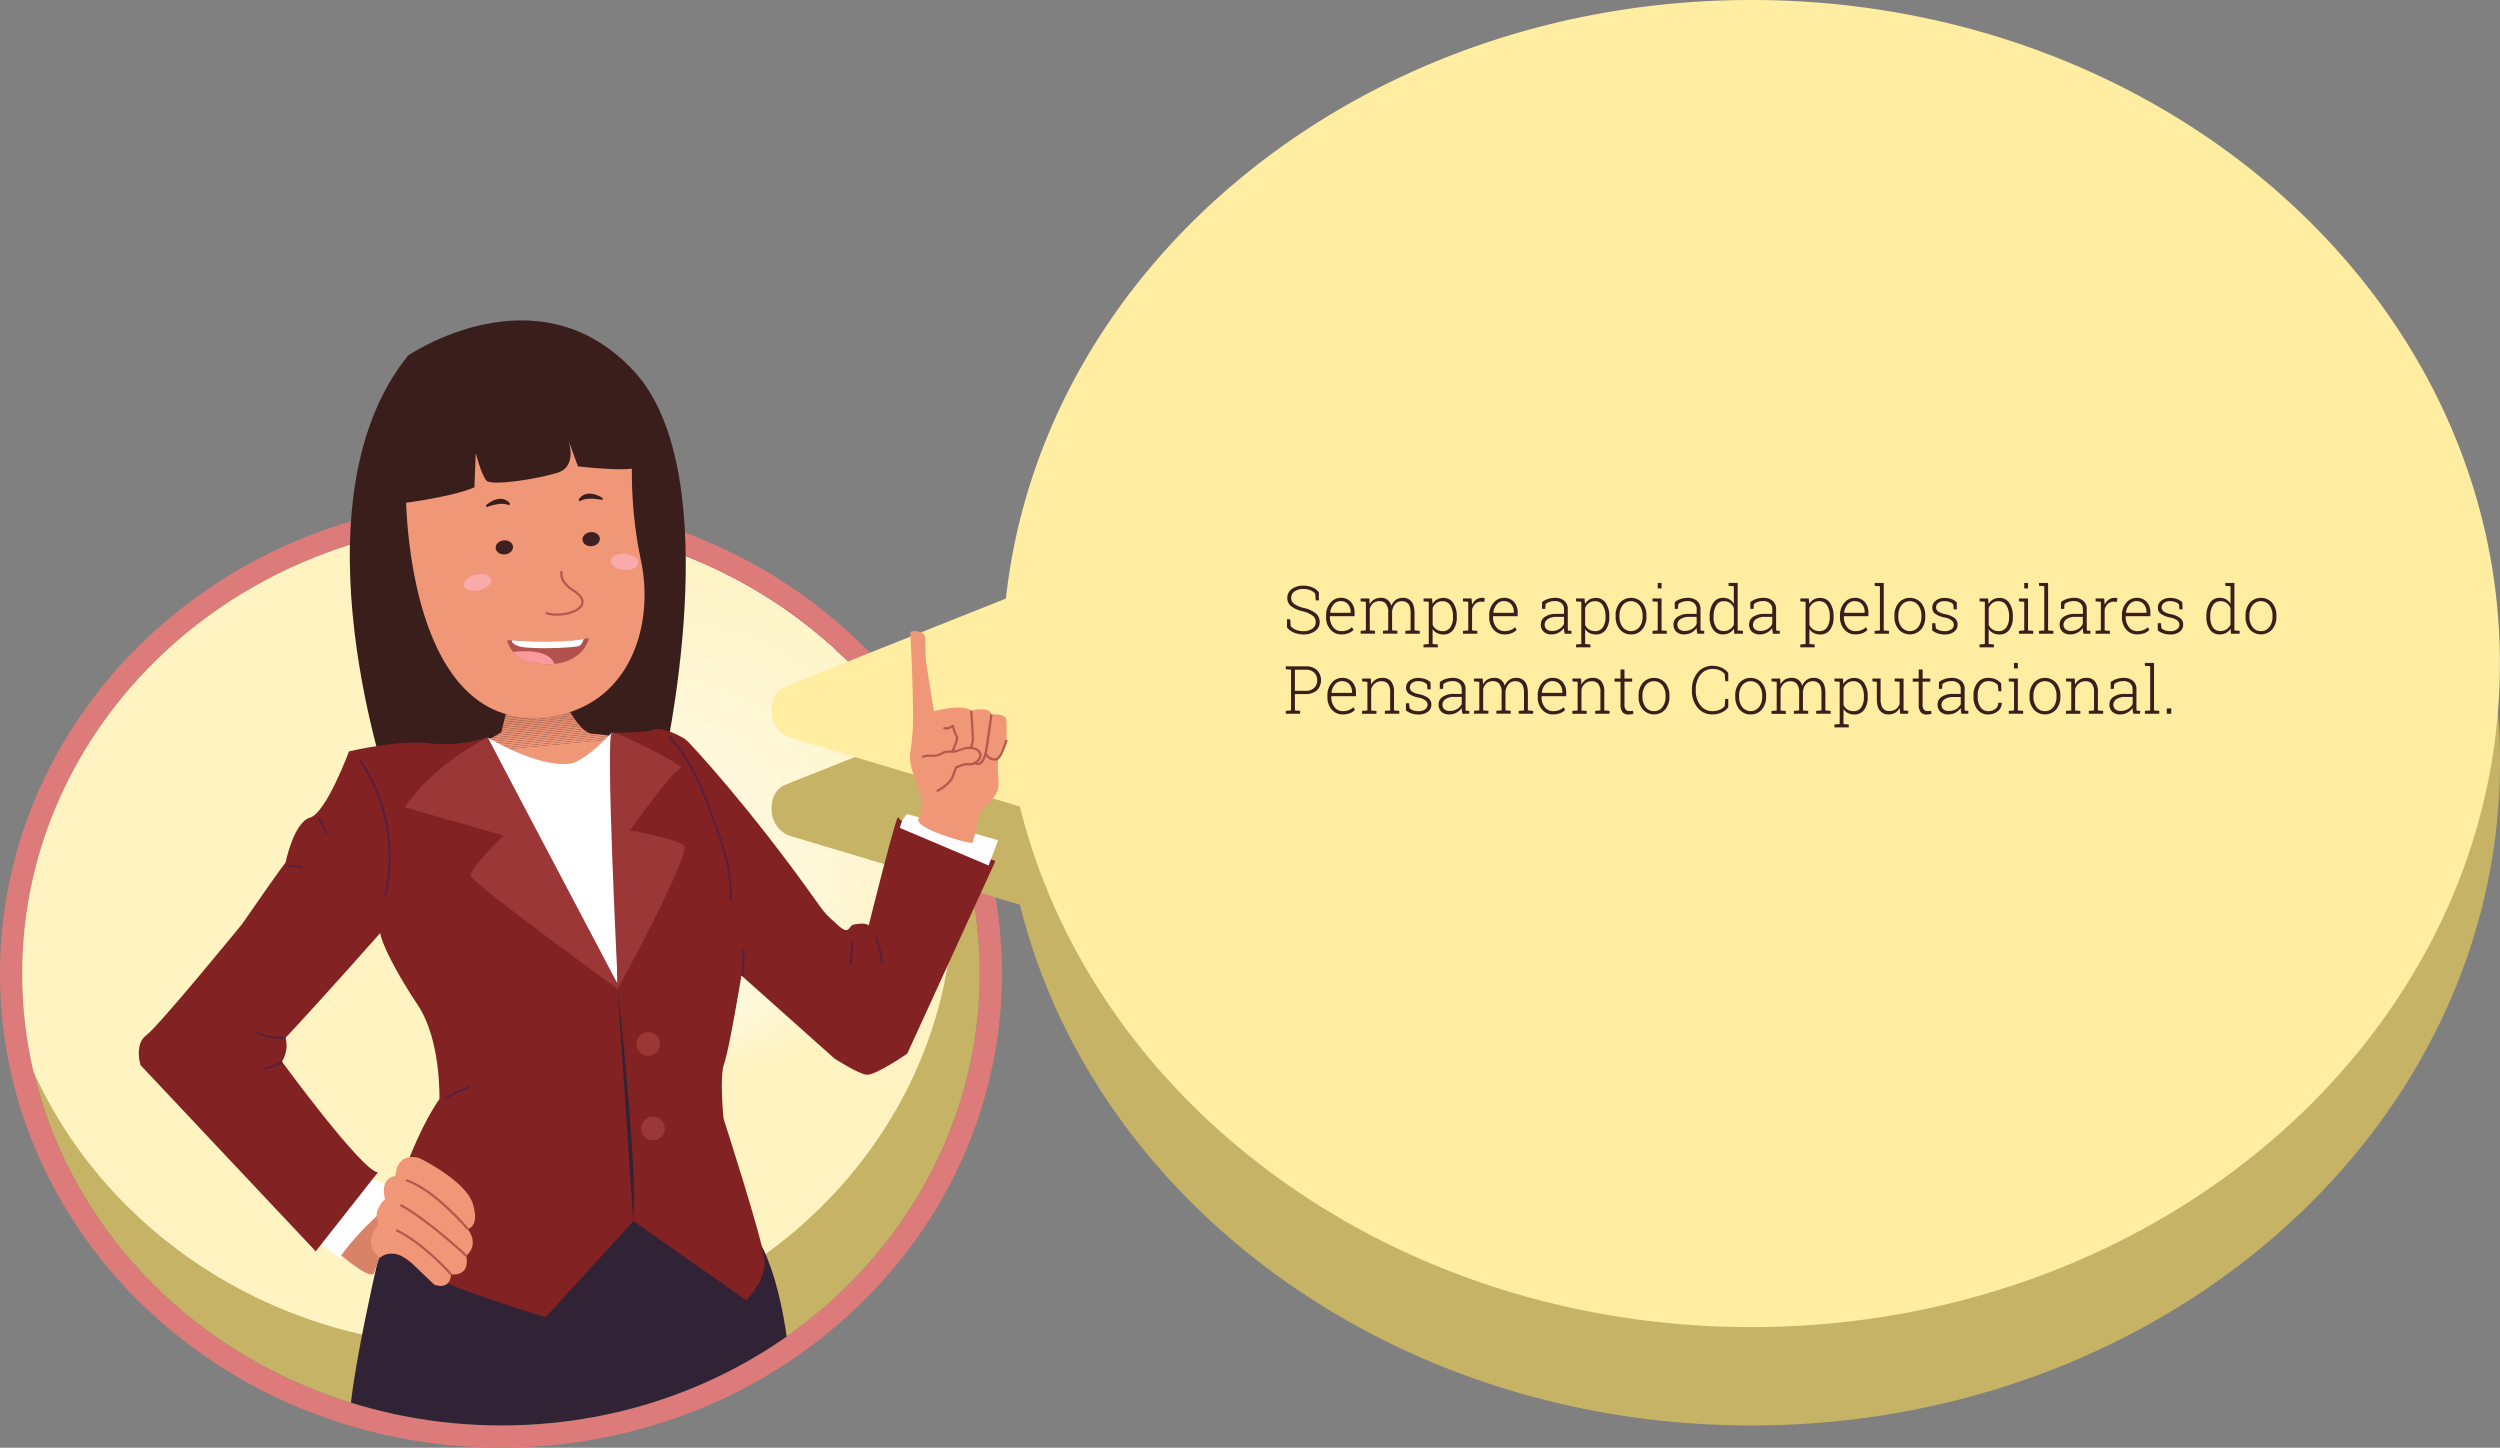 <svg xmlns="http://www.w3.org/2000/svg" xmlns:xlink="http://www.w3.org/1999/xlink" viewBox="0 0 1124.64 651.26"><rect x="0" y="0" width="1124.64" height="651.26" fill="#808080" stroke="none"/><defs><style>.cls-1{fill:none;}.cls-2{clip-path:url(#clip-path);}.cls-3{fill:#312235;}.cls-4{fill:#ce7061;}.cls-5{fill:#dd7a7a;}.cls-6{fill:#c6b366;}.cls-7{clip-path:url(#clip-path-2);}.cls-8{fill:#fff3c2;}.cls-9{fill:#fff3c3;}.cls-10{fill:#fff3c4;}.cls-11{fill:#fff4c5;}.cls-12{fill:#fff4c6;}.cls-13{fill:#fff4c7;}.cls-14{fill:#fff4c8;}.cls-15{fill:#fff4c9;}.cls-16{fill:#fff5ca;}.cls-17{fill:#fff5cb;}.cls-18{fill:#fff5cc;}.cls-19{fill:#fff5cd;}.cls-20{fill:#fff5ce;}.cls-21{fill:#fff6cf;}.cls-22{fill:#fff6d0;}.cls-23{fill:#fff6d1;}.cls-24{fill:#fff6d2;}.cls-25{fill:#fff6d3;}.cls-26{fill:#fff7d4;}.cls-27{fill:#fff7d5;}.cls-28{fill:#fff7d6;}.cls-29{fill:#fff7d7;}.cls-30{fill:#fff7d8;}.cls-31{fill:#fff8d9;}.cls-32{fill:#fff8da;}.cls-33{fill:#fff8db;}.cls-34{fill:#fff8dc;}.cls-35{fill:#fff8dd;}.cls-36{fill:#fff9de;}.cls-37{fill:#fff9df;}.cls-38{fill:#fff9e0;}.cls-39{fill:#fff9e2;}.cls-40{fill:#fff9e3;}.cls-41{fill:#fffae4;}.cls-42{fill:#fffae5;}.cls-43{fill:#fffae6;}.cls-44{fill:#fffae7;}.cls-45{fill:#fffae8;}.cls-46{fill:#fffbe9;}.cls-47{fill:#fffbea;}.cls-48{fill:#fffbeb;}.cls-49{fill:#fffbec;}.cls-50{fill:#fffbed;}.cls-51{fill:#fffcee;}.cls-52{fill:#fffcef;}.cls-53{fill:#fffcf0;}.cls-54{fill:#fffcf1;}.cls-55{fill:#fffcf2;}.cls-56{fill:#fffdf3;}.cls-57{fill:#fffdf4;}.cls-58{fill:#fffdf5;}.cls-59{fill:#fffdf6;}.cls-60{fill:#fffdf7;}.cls-61{fill:#fffef8;}.cls-62{fill:#fffef9;}.cls-63{fill:#fffefa;}.cls-64{fill:#fffefb;}.cls-65{fill:#fffefc;}.cls-66{fill:#fffffd;}.cls-67{fill:#fffffe;}.cls-68{fill:#fff;}.cls-69{fill:#ffeda1;}.cls-70{fill:#3a1e1c;}.cls-71{clip-path:url(#clip-path-3);}.cls-72{clip-path:url(#clip-path-4);}.cls-73{fill:#d88268;}.cls-74{fill:#d98369;}.cls-75{fill:#da8469;}.cls-76{fill:#db856a;}.cls-77{fill:#dc866b;}.cls-78{fill:#dd876b;}.cls-79{fill:#de886c;}.cls-80{fill:#df896d;}.cls-81{fill:#e08a6d;}.cls-82{fill:#e18b6e;}.cls-83{fill:#e28c6f;}.cls-84{fill:#e48d70;}.cls-85{fill:#e58d70;}.cls-86{fill:#e68e71;}.cls-87{fill:#e78f72;}.cls-88{fill:#e89072;}.cls-89{fill:#e99173;}.cls-90{fill:#ea9274;}.cls-91{fill:#eb9374;}.cls-92{fill:#ec9475;}.cls-93{fill:#ed9576;}.cls-94{fill:#ee9676;}.cls-95{fill:#ef9777;}.cls-96{fill:#3d201f;}.cls-97{fill:#b5574d;}.cls-98{fill:#b3514e;}.cls-99{fill:#fc999c;}.cls-100{fill:#f9aaaa;}.cls-101{fill:#822222;}.cls-102{fill:#9b3737;}.cls-103{fill:#5b1f3c;}.cls-104{fill:#fffdfd;}</style><clipPath id="clip-path"><path class="cls-1" d="M540.86-384.19c-10.3-18-97.34-31.5-97.34-31.5S301.2-604.45,232.19-598s-80.25,56.59-80.25,56.59l-32.63,66.55C54-440,10-373.83,10-298,10-185.73,106.43-94.74,225.37-94.74c117.57,0,213.12-88.9,215.32-199.34C473-316.39,548.81-370.32,540.86-384.19Z"/></clipPath><clipPath id="clip-path-2"><path class="cls-1" d="M428.87,402.79a192.51,192.51,0,0,0-5.05-43.86c-32.69-73-109.23-124.15-198.45-124.15C106.43,234.78,10,325.78,10,438a193.16,193.16,0,0,0,5,43.87C47.74,554.84,124.28,606,213.5,606,332.44,606,428.87,515,428.87,402.79Z"/></clipPath><clipPath id="clip-path-3"><path class="cls-1" d="M541.08,351.81c-8.62-15-92-32.76-90.33-32.5,3.75,5-153.08-187.41-218.34-181.34-69,6.43-80.25,56.59-80.25,56.59l-32.63,66.55C54.27,296,10.22,362.17,10.22,438c0,112.25,96.43,203.24,215.37,203.24,117.57,0,213.12-88.9,215.32-199.34C473.26,419.61,549,365.68,541.08,351.81Z"/></clipPath><clipPath id="clip-path-4"><path class="cls-1" d="M227.9,319.63l-2.36,9.78s-19.92,12.9-37.91,11.87c-5.34-.3,67.76,42.8,71.74,43s34.38-50.16,34.38-50.16-20.41-3.73-27.17-4-14.47-18.28-14.47-18.28Z"/></clipPath></defs><title>M2-fala3</title><g id="Camada_5" data-name="Camada 5"><g class="cls-2"><path class="cls-3" d="M189.7,293.79s-6.77,14.38-4.3,22.7,17.23,13.73,17.23,13.73,37.07,22.44,68.87,18.45,21.38-11,21.38-11l-55.79-45.94Z"/><path class="cls-3" d="M297.71,290.25s-5.18,10.44-3,17.43,15.57,10.15,15.57,10.15l10.35.39,104,5.36s7.43-21.13-51.76-33.44S297.71,290.25,297.71,290.25Z"/><path class="cls-4" d="M202,32.44l2.37,26.31s-29.12,70.66-9.27,203l-6,40.43S213.13,313.4,230.5,318a72.35,72.35,0,0,0,32,1.2s-39.64-43.48-45.34-49.63L266.82,29.2S238.33-28.3,202,32.44Z"/><path class="cls-4" d="M284.3,30.63s-25.76,70.54,15.46,204.69c0,0,5.91,55.23-2.05,54.93s81.06,6.76,86.9,7-44.4-20.8-48.8-31.06S329.52,65,335.48,47.71a234.2,234.2,0,0,0,8.72-34.22S289.21,19.91,284.3,30.63Z"/><path class="cls-3" d="M172.41-180.28s-17.61,72.57-15.63,92.45,4.68,52.17,34,145.94c0,0,78.25,32.39,150.2-.8,0,0,6.29-1.86,10.91-43.82S364.32-129.1,343.18-174,172.41-180.28,172.41-180.28Z"/></g><path class="cls-5" d="M225.37,234.78c119,0,215.37,91,215.37,203.24S344.32,641.26,225.37,641.26,10,550.27,10,438s96.42-203.24,215.37-203.24m0-10a235.1,235.1,0,0,0-87.54,16.69A225.72,225.72,0,0,0,66.22,287,212.37,212.37,0,0,0,17.8,354.82a203.34,203.34,0,0,0,0,166.4A212.3,212.3,0,0,0,66.22,589a225.89,225.89,0,0,0,71.61,45.57,238.05,238.05,0,0,0,175.08,0A225.94,225.94,0,0,0,384.53,589a212.12,212.12,0,0,0,48.41-67.79,203.34,203.34,0,0,0,0-166.4A212.19,212.19,0,0,0,384.53,287a225.76,225.76,0,0,0-71.62-45.57,235.1,235.1,0,0,0-87.54-16.69Z"/><ellipse class="cls-6" cx="225.37" cy="438.02" rx="215.37" ry="203.24"/><g class="cls-7"><rect class="cls-8" x="10" y="234.78" width="418.87" height="371.24"/><path class="cls-8" d="M429.87,358.41v24.32h5.82a120.91,120.91,0,1,1,0-48.65h-5.82Z"/><circle class="cls-9" cx="316.21" cy="360" r="118.73"/><circle class="cls-10" cx="314.98" cy="361.6" r="116.75"/><circle class="cls-11" cx="313.75" cy="363.19" r="114.77"/><circle class="cls-12" cx="312.53" cy="364.78" r="112.79"/><circle class="cls-13" cx="311.3" cy="366.38" r="110.82"/><circle class="cls-14" cx="310.07" cy="367.97" r="108.84"/><circle class="cls-15" cx="308.85" cy="369.57" r="106.86"/><circle class="cls-16" cx="307.62" cy="371.16" r="104.88"/><circle class="cls-17" cx="306.39" cy="372.76" r="102.9"/><circle class="cls-18" cx="305.17" cy="374.35" r="100.92"/><circle class="cls-19" cx="303.94" cy="375.95" r="98.94"/><circle class="cls-20" cx="302.71" cy="377.54" r="96.96"/><circle class="cls-21" cx="301.48" cy="379.13" r="94.98"/><circle class="cls-22" cx="300.26" cy="380.73" r="93.01"/><circle class="cls-23" cx="299.03" cy="382.32" r="91.03"/><circle class="cls-24" cx="297.8" cy="383.92" r="89.05"/><circle class="cls-25" cx="296.58" cy="385.51" r="87.07"/><circle class="cls-26" cx="295.35" cy="387.11" r="85.09"/><circle class="cls-27" cx="294.12" cy="388.7" r="83.11"/><circle class="cls-28" cx="292.9" cy="390.3" r="81.13"/><circle class="cls-29" cx="291.67" cy="391.89" r="79.15"/><circle class="cls-30" cx="290.44" cy="393.48" r="77.18"/><circle class="cls-31" cx="289.22" cy="395.08" r="75.2"/><circle class="cls-32" cx="287.99" cy="396.67" r="73.22"/><circle class="cls-33" cx="286.76" cy="398.27" r="71.24"/><circle class="cls-34" cx="285.54" cy="399.86" r="69.26"/><circle class="cls-35" cx="284.31" cy="401.46" r="67.28"/><circle class="cls-36" cx="283.08" cy="403.05" r="65.3"/><circle class="cls-37" cx="281.85" cy="404.64" r="63.32"/><circle class="cls-38" cx="280.63" cy="406.24" r="61.34"/><circle class="cls-39" cx="279.4" cy="407.83" r="59.37"/><circle class="cls-40" cx="278.17" cy="409.43" r="57.39"/><circle class="cls-41" cx="276.95" cy="411.02" r="55.41"/><circle class="cls-42" cx="275.72" cy="412.62" r="53.43"/><circle class="cls-43" cx="274.49" cy="414.21" r="51.45"/><circle class="cls-44" cx="273.27" cy="415.81" r="49.47"/><circle class="cls-45" cx="272.04" cy="417.4" r="47.49"/><circle class="cls-46" cx="270.81" cy="418.99" r="45.51"/><circle class="cls-47" cx="269.59" cy="420.59" r="43.53"/><circle class="cls-48" cx="268.36" cy="422.18" r="41.56"/><circle class="cls-49" cx="267.13" cy="423.78" r="39.58"/><circle class="cls-50" cx="265.9" cy="425.37" r="37.6"/><circle class="cls-51" cx="264.68" cy="426.97" r="35.62"/><circle class="cls-52" cx="263.45" cy="428.56" r="33.64"/><circle class="cls-53" cx="262.22" cy="430.16" r="31.66"/><circle class="cls-54" cx="261" cy="431.75" r="29.68"/><circle class="cls-55" cx="259.77" cy="433.34" r="27.7"/><circle class="cls-56" cx="258.54" cy="434.94" r="25.73"/><circle class="cls-57" cx="257.32" cy="436.53" r="23.75"/><circle class="cls-58" cx="256.09" cy="438.13" r="21.77"/><circle class="cls-59" cx="254.86" cy="439.72" r="19.79"/><circle class="cls-60" cx="253.64" cy="441.32" r="17.81"/><circle class="cls-61" cx="252.41" cy="442.91" r="15.83"/><circle class="cls-62" cx="251.18" cy="444.51" r="13.85"/><circle class="cls-63" cx="249.96" cy="446.1" r="11.87"/><circle class="cls-64" cx="248.73" cy="447.69" r="9.89"/><circle class="cls-65" cx="247.5" cy="449.29" r="7.92"/><circle class="cls-66" cx="246.27" cy="450.88" r="5.94"/><circle class="cls-67" cx="245.05" cy="452.48" r="3.96"/><circle class="cls-68" cx="243.82" cy="454.07" r="1.98"/></g><path class="cls-6" d="M787.8,44.22c-174.89,0-318.64,118.13-335.23,269.27L353,353.14s-6.51,2.41-5.85,11.74a12.7,12.7,0,0,0,7.43,10.89L458.82,407C492,541,626.68,641.26,787.8,641.26c186,0,336.84-133.65,336.84-298.52S973.83,44.22,787.8,44.22Z"/><path class="cls-69" d="M787.75,0C612.85,0,469.11,118.13,452.52,269.27L353,308.92s-6.51,2.41-5.86,11.74a12.7,12.7,0,0,0,7.44,10.88l104.21,31.28C492,496.78,626.63,597,787.75,597c186,0,336.84-133.65,336.84-298.52S973.78,0,787.75,0Z"/><path class="cls-70" d="M593.32,270.08H591.9l-.24-3a5.37,5.37,0,0,0-2.13-1.56,8.29,8.29,0,0,0-3.16-.56,6.46,6.46,0,0,0-4.07,1.14,3.49,3.49,0,0,0-1.46,2.84,3.35,3.35,0,0,0,1.31,2.69,12.24,12.24,0,0,0,4.55,1.9,13,13,0,0,1,5.18,2.37,4.92,4.92,0,0,1,1.78,3.94,4.79,4.79,0,0,1-2.06,4.06,8.71,8.71,0,0,1-5.26,1.51,10.77,10.77,0,0,1-4.2-.81,8,8,0,0,1-3.17-2.3v-3.73h1.42l.25,3.12a6.14,6.14,0,0,0,2.45,1.67,9,9,0,0,0,3.25.57,6.68,6.68,0,0,0,4-1.12,3.46,3.46,0,0,0,1.55-2.94,3.59,3.59,0,0,0-1.29-2.85,11.83,11.83,0,0,0-4.5-2,13.9,13.9,0,0,1-5.24-2.28A4.58,4.58,0,0,1,579.1,269a4.79,4.79,0,0,1,2-4,8.47,8.47,0,0,1,5.24-1.54,10,10,0,0,1,4.11.81,7.09,7.09,0,0,1,2.84,2.18Z"/><path class="cls-70" d="M603.4,285.39a6.26,6.26,0,0,1-4.9-2.19,8.07,8.07,0,0,1-1.94-5.58v-.8a8.31,8.31,0,0,1,1.93-5.64,6,6,0,0,1,4.68-2.24,5.76,5.76,0,0,1,4.53,1.84,7.06,7.06,0,0,1,1.66,4.92v1.5H598.28v.42a7.08,7.08,0,0,0,1.41,4.48,4.51,4.51,0,0,0,3.71,1.81,7.29,7.29,0,0,0,2.75-.46,5.3,5.3,0,0,0,2-1.3l.74,1.2a6.37,6.37,0,0,1-2.23,1.49A8.67,8.67,0,0,1,603.4,285.39Zm-.23-15a4.15,4.15,0,0,0-3.23,1.49,6.45,6.45,0,0,0-1.53,3.72l0,.08h9.19v-.44a5.11,5.11,0,0,0-1.2-3.46A4.08,4.08,0,0,0,603.17,270.43Z"/><path class="cls-70" d="M612.08,270.53v-1.3H616l.16,2.62a5.45,5.45,0,0,1,2-2.15,5.67,5.67,0,0,1,3-.76,4.5,4.5,0,0,1,4.72,3.58,6.24,6.24,0,0,1,2-2.63,5.34,5.34,0,0,1,3.2-.95,4.74,4.74,0,0,1,3.88,1.68q1.37,1.68,1.37,5.22v7.74l2.36.21v1.29h-6.48v-1.29l2.36-.21v-7.77q0-2.94-1-4.14a3.51,3.51,0,0,0-2.85-1.21,3.84,3.84,0,0,0-3.12,1.3,6.36,6.36,0,0,0-1.36,3.33c0,.08,0,.15,0,.22a1.93,1.93,0,0,1,0,.26v8l2.36.19v1.29h-6.46v-1.29l2.36-.19v-7.79a6.41,6.41,0,0,0-1-4.11,3.5,3.5,0,0,0-2.85-1.24,4.3,4.3,0,0,0-2.93.94,5,5,0,0,0-1.52,2.55v9.65l2.37.19v1.29h-6.47v-1.29l2.36-.19V270.72Z"/><path class="cls-70" d="M640.39,270.53v-1.3h3.82l.21,2.46a5.7,5.7,0,0,1,2-2,5.78,5.78,0,0,1,2.91-.71,5.12,5.12,0,0,1,4.42,2.27,10.45,10.45,0,0,1,1.59,6.08v.3a9.23,9.23,0,0,1-1.59,5.68,5.22,5.22,0,0,1-4.4,2.12,6.31,6.31,0,0,1-2.89-.64,5.41,5.41,0,0,1-2-1.81v6.74l2.36.19v1.3h-6.45v-1.3l2.37-.19v-19Zm13.25,6.76a9.11,9.11,0,0,0-1.19-4.93,3.84,3.84,0,0,0-3.47-1.9,4.55,4.55,0,0,0-2.85.84,5.18,5.18,0,0,0-1.65,2.19v7.62a4.81,4.81,0,0,0,1.72,2.05,4.93,4.93,0,0,0,2.8.75,3.93,3.93,0,0,0,3.46-1.73,8,8,0,0,0,1.18-4.59Z"/><path class="cls-70" d="M662,269.23l.22,2.64v.19a5.7,5.7,0,0,1,1.82-2.3,4.57,4.57,0,0,1,2.73-.82,3.43,3.43,0,0,1,.65.05,3.37,3.37,0,0,1,.51.11l-.23,1.64-1.29-.09a3.91,3.91,0,0,0-2.69.93,5.13,5.13,0,0,0-1.5,2.56v9.46l2.36.19v1.29h-6.45v-1.29l2.37-.19V270.72l-2.37-.19v-1.3H662Z"/><path class="cls-70" d="M676.78,285.39a6.26,6.26,0,0,1-4.9-2.19,8.07,8.07,0,0,1-1.94-5.58v-.8a8.31,8.31,0,0,1,1.93-5.64,6,6,0,0,1,4.68-2.24,5.76,5.76,0,0,1,4.53,1.84,7.06,7.06,0,0,1,1.66,4.92v1.5H671.66v.42a7,7,0,0,0,1.42,4.48,4.48,4.48,0,0,0,3.7,1.81,7.29,7.29,0,0,0,2.75-.46,5.3,5.3,0,0,0,2-1.3l.74,1.2a6.37,6.37,0,0,1-2.23,1.49A8.64,8.64,0,0,1,676.78,285.39Zm-.23-15a4.15,4.15,0,0,0-3.23,1.49,6.45,6.45,0,0,0-1.53,3.72l0,.08H681v-.44a5.11,5.11,0,0,0-1.2-3.46A4.08,4.08,0,0,0,676.55,270.43Z"/><path class="cls-70" d="M703.89,285.08c-.12-.54-.2-1-.25-1.39a9.39,9.39,0,0,1-.07-1.19,7.06,7.06,0,0,1-2.32,2.07,6.6,6.6,0,0,1-3.26.82,4.93,4.93,0,0,1-3.57-1.21,4.27,4.27,0,0,1-1.26-3.25,4,4,0,0,1,1.87-3.48,8.81,8.81,0,0,1,5.07-1.29h3.47v-2.1a3.38,3.38,0,0,0-1.08-2.66,4.35,4.35,0,0,0-3-1,7.54,7.54,0,0,0-2.39.36,5.33,5.33,0,0,0-1.8,1l-.15,2.13H693.7v-3.05a8.92,8.92,0,0,1,2.6-1.38,9.81,9.81,0,0,1,3.23-.52,6.23,6.23,0,0,1,4.17,1.33,4.7,4.7,0,0,1,1.58,3.82v7.8c0,.32,0,.63,0,.92a8.46,8.46,0,0,0,.1.88l1.56.1v1.29Zm-5.71-1.25a6.16,6.16,0,0,0,3.31-.88,5.15,5.15,0,0,0,2.08-2.27v-3.17h-3.5a6.45,6.45,0,0,0-3.77,1,3,3,0,0,0-1.42,2.5,2.65,2.65,0,0,0,.88,2.06A3.52,3.52,0,0,0,698.18,283.83Z"/><path class="cls-70" d="M709,270.53v-1.3h3.81l.22,2.46a5.75,5.75,0,0,1,2-2,5.81,5.81,0,0,1,2.91-.71,5.11,5.11,0,0,1,4.42,2.27,10.45,10.45,0,0,1,1.59,6.08v.3a9.23,9.23,0,0,1-1.59,5.68,5.2,5.2,0,0,1-4.39,2.12,6.28,6.28,0,0,1-2.89-.64,5.36,5.36,0,0,1-2-1.81v6.74l2.37.19v1.3H709v-1.3l2.36-.19v-19Zm13.25,6.76a9.2,9.2,0,0,0-1.19-4.93,3.86,3.86,0,0,0-3.48-1.9,4.55,4.55,0,0,0-2.85.84,5.18,5.18,0,0,0-1.65,2.19v7.62a4.81,4.81,0,0,0,1.72,2.05,4.94,4.94,0,0,0,2.81.75,3.92,3.92,0,0,0,3.45-1.73,8,8,0,0,0,1.19-4.59Z"/><path class="cls-70" d="M726.79,276.92a8.55,8.55,0,0,1,1.9-5.74,6.79,6.79,0,0,1,10.08,0,8.59,8.59,0,0,1,1.89,5.74v.48a8.59,8.59,0,0,1-1.89,5.75,6.25,6.25,0,0,1-5,2.24,6.31,6.31,0,0,1-5.06-2.24,8.54,8.54,0,0,1-1.9-5.75Zm1.74.48a7.59,7.59,0,0,0,1.38,4.63,4.82,4.82,0,0,0,7.64,0,7.59,7.59,0,0,0,1.38-4.63v-.48a7.59,7.59,0,0,0-1.39-4.6,4.8,4.8,0,0,0-7.63,0,7.58,7.58,0,0,0-1.38,4.6Z"/><path class="cls-70" d="M743.38,283.79l2.36-.19V270.72l-2.36-.19v-1.3h4.08V283.6l2.37.19v1.29h-6.45Zm4.08-19.1h-1.72v-2.46h1.72Z"/><path class="cls-70" d="M763.57,285.08c-.12-.54-.2-1-.25-1.39a9.39,9.39,0,0,1-.07-1.19,7,7,0,0,1-2.32,2.07,6.58,6.58,0,0,1-3.26.82,4.93,4.93,0,0,1-3.57-1.21,4.27,4.27,0,0,1-1.26-3.25,4,4,0,0,1,1.87-3.48,8.82,8.82,0,0,1,5.08-1.29h3.46v-2.1a3.38,3.38,0,0,0-1.08-2.66,4.35,4.35,0,0,0-3-1,7.54,7.54,0,0,0-2.39.36,5.33,5.33,0,0,0-1.8,1l-.15,2.13h-1.43v-3.05a8.92,8.92,0,0,1,2.6-1.38,9.81,9.81,0,0,1,3.23-.52,6.23,6.23,0,0,1,4.17,1.33,4.7,4.7,0,0,1,1.59,3.82v7.8c0,.32,0,.63,0,.92a6.4,6.4,0,0,0,.09.88l1.57.1v1.29Zm-5.71-1.25a6.22,6.22,0,0,0,3.32-.88,5.19,5.19,0,0,0,2.07-2.27v-3.17h-3.49a6.46,6.46,0,0,0-3.78,1,3,3,0,0,0-1.41,2.5,2.64,2.64,0,0,0,.87,2.06A3.52,3.52,0,0,0,757.86,283.83Z"/><path class="cls-70" d="M780,282.79a5.43,5.43,0,0,1-2,1.92,6,6,0,0,1-2.9.68,5.18,5.18,0,0,1-4.4-2.13,9.22,9.22,0,0,1-1.59-5.67v-.3a10.45,10.45,0,0,1,1.59-6.08,5.11,5.11,0,0,1,4.43-2.27,5.61,5.61,0,0,1,2.84.69,5.77,5.77,0,0,1,2,2v-7.9l-2.36-.19v-1.3h4.1V283.6l2.36.19v1.29h-3.91Zm-9.14-5.2a8.07,8.07,0,0,0,1.13,4.57,3.83,3.83,0,0,0,3.43,1.7,4.85,4.85,0,0,0,2.79-.76A5.14,5.14,0,0,0,780,281v-7.5a5.58,5.58,0,0,0-1.67-2.2,4.5,4.5,0,0,0-2.84-.85,3.76,3.76,0,0,0-3.44,1.9,9.35,9.35,0,0,0-1.15,4.93Z"/><path class="cls-70" d="M797.58,285.08c-.12-.54-.2-1-.25-1.39a9.39,9.39,0,0,1-.07-1.19,7,7,0,0,1-2.32,2.07,6.58,6.58,0,0,1-3.26.82,4.93,4.93,0,0,1-3.57-1.21,4.27,4.27,0,0,1-1.26-3.25,4,4,0,0,1,1.87-3.48,8.81,8.81,0,0,1,5.07-1.29h3.47v-2.1a3.38,3.38,0,0,0-1.08-2.66,4.35,4.35,0,0,0-3-1,7.54,7.54,0,0,0-2.39.36,5.33,5.33,0,0,0-1.8,1l-.15,2.13h-1.43v-3.05a8.92,8.92,0,0,1,2.6-1.38,9.81,9.81,0,0,1,3.23-.52,6.23,6.23,0,0,1,4.17,1.33,4.7,4.7,0,0,1,1.58,3.82v7.8c0,.32,0,.63,0,.92a6.4,6.4,0,0,0,.09.88l1.57.1v1.29Zm-5.71-1.25a6.22,6.22,0,0,0,3.32-.88,5.19,5.19,0,0,0,2.07-2.27v-3.17h-3.49a6.46,6.46,0,0,0-3.78,1,3,3,0,0,0-1.41,2.5,2.64,2.64,0,0,0,.87,2.06A3.52,3.52,0,0,0,791.87,283.83Z"/><path class="cls-70" d="M809.89,270.53v-1.3h3.81l.22,2.46a5.75,5.75,0,0,1,2-2,5.81,5.81,0,0,1,2.91-.71,5.11,5.11,0,0,1,4.42,2.27,10.45,10.45,0,0,1,1.59,6.08v.3a9.23,9.23,0,0,1-1.59,5.68,5.2,5.2,0,0,1-4.39,2.12,6.28,6.28,0,0,1-2.89-.64,5.36,5.36,0,0,1-2-1.81v6.74l2.37.19v1.3h-6.45v-1.3l2.36-.19v-19Zm13.25,6.76a9.2,9.2,0,0,0-1.19-4.93,3.86,3.86,0,0,0-3.48-1.9,4.55,4.55,0,0,0-2.85.84,5.18,5.18,0,0,0-1.65,2.19v7.62a4.81,4.81,0,0,0,1.72,2.05,4.94,4.94,0,0,0,2.81.75,3.92,3.92,0,0,0,3.45-1.73,8,8,0,0,0,1.19-4.59Z"/><path class="cls-70" d="M834.62,285.39a6.25,6.25,0,0,1-4.9-2.19,8.08,8.08,0,0,1-2-5.58v-.8a8.31,8.31,0,0,1,1.94-5.64,6,6,0,0,1,4.67-2.24,5.77,5.77,0,0,1,4.54,1.84,7.11,7.11,0,0,1,1.65,4.92v1.5H829.5v.42a7.08,7.08,0,0,0,1.41,4.48,4.5,4.5,0,0,0,3.71,1.81,7.29,7.29,0,0,0,2.75-.46,5.38,5.38,0,0,0,2-1.3l.74,1.2a6.42,6.42,0,0,1-2.24,1.49A8.58,8.58,0,0,1,834.62,285.39Zm-.24-15a4.13,4.13,0,0,0-3.22,1.49,6.32,6.32,0,0,0-1.53,3.72l0,.08h9.19v-.44a5.11,5.11,0,0,0-1.2-3.46A4.1,4.1,0,0,0,834.38,270.43Z"/><path class="cls-70" d="M843.33,263.53v-1.3h4.09V283.6l2.36.19v1.29h-6.45v-1.29l2.36-.19V263.72Z"/><path class="cls-70" d="M852.23,276.92a8.55,8.55,0,0,1,1.9-5.74,6.78,6.78,0,0,1,10.07,0,8.55,8.55,0,0,1,1.9,5.74v.48a8.59,8.59,0,0,1-1.89,5.75,6.79,6.79,0,0,1-10.08,0,8.54,8.54,0,0,1-1.9-5.75Zm1.74.48a7.59,7.59,0,0,0,1.38,4.63,4.81,4.81,0,0,0,7.63,0,7.59,7.59,0,0,0,1.38-4.63v-.48a7.58,7.58,0,0,0-1.38-4.6,4.8,4.8,0,0,0-7.63,0,7.58,7.58,0,0,0-1.38,4.6Z"/><path class="cls-70" d="M880.31,274.12h-1.42l-.2-2.24a4.41,4.41,0,0,0-1.65-1.07,6.41,6.41,0,0,0-2.28-.38,4.23,4.23,0,0,0-2.85.83,2.48,2.48,0,0,0-.95,1.94,2.28,2.28,0,0,0,.82,1.81,7.81,7.81,0,0,0,3.27,1.26,10.64,10.64,0,0,1,4.19,1.73,3.57,3.57,0,0,1,1.39,3,3.84,3.84,0,0,1-1.59,3.2,6.68,6.68,0,0,1-4.2,1.23,9.56,9.56,0,0,1-3.16-.5,7.3,7.3,0,0,1-2.48-1.38v-3.19h1.41l.25,2.25a4,4,0,0,0,1.76,1,7.79,7.79,0,0,0,2.22.32,4.72,4.72,0,0,0,3-.84,2.47,2.47,0,0,0,1.09-2,2.59,2.59,0,0,0-.9-1.95,7.44,7.44,0,0,0-3.27-1.36,11,11,0,0,1-4.16-1.63,3.37,3.37,0,0,1-1.35-2.85,3.84,3.84,0,0,1,1.52-3.07,6.1,6.1,0,0,1,4-1.25,8.83,8.83,0,0,1,3.15.53,6.5,6.5,0,0,1,2.33,1.44Z"/><path class="cls-70" d="M890.54,270.53v-1.3h3.81l.22,2.46a5.7,5.7,0,0,1,2-2,5.78,5.78,0,0,1,2.91-.71,5.12,5.12,0,0,1,4.42,2.27,10.45,10.45,0,0,1,1.59,6.08v.3a9.23,9.23,0,0,1-1.59,5.68,5.22,5.22,0,0,1-4.4,2.12,6.31,6.31,0,0,1-2.89-.64,5.41,5.41,0,0,1-2-1.81v6.74l2.36.19v1.3h-6.45v-1.3l2.37-.19v-19Zm13.25,6.76a9.11,9.11,0,0,0-1.19-4.93,3.84,3.84,0,0,0-3.48-1.9,4.52,4.52,0,0,0-2.84.84,5.18,5.18,0,0,0-1.65,2.19v7.62a4.81,4.81,0,0,0,1.72,2.05,4.93,4.93,0,0,0,2.8.75,3.93,3.93,0,0,0,3.46-1.73,8,8,0,0,0,1.18-4.59Z"/><path class="cls-70" d="M908.24,283.79l2.37-.19V270.72l-2.37-.19v-1.3h4.09V283.6l2.36.19v1.29h-6.45Zm4.09-19.1h-1.72v-2.46h1.72Z"/><path class="cls-70" d="M917.26,263.53v-1.3h4.09V283.6l2.36.19v1.29h-6.45v-1.29l2.36-.19V263.72Z"/><path class="cls-70" d="M937.28,285.08c-.12-.54-.2-1-.25-1.39a9.39,9.39,0,0,1-.07-1.19,7,7,0,0,1-2.32,2.07,6.58,6.58,0,0,1-3.26.82,4.93,4.93,0,0,1-3.57-1.21,4.27,4.27,0,0,1-1.26-3.25,4,4,0,0,1,1.87-3.48,8.82,8.82,0,0,1,5.08-1.29H937v-2.1a3.38,3.38,0,0,0-1.08-2.66,4.35,4.35,0,0,0-3-1,7.54,7.54,0,0,0-2.39.36,5.33,5.33,0,0,0-1.8,1l-.15,2.13h-1.43v-3.05a8.92,8.92,0,0,1,2.6-1.38,9.81,9.81,0,0,1,3.23-.52,6.23,6.23,0,0,1,4.17,1.33,4.7,4.7,0,0,1,1.59,3.82v7.8c0,.32,0,.63,0,.92a6.4,6.4,0,0,0,.09.88l1.57.1v1.29Zm-5.71-1.25a6.22,6.22,0,0,0,3.32-.88,5.19,5.19,0,0,0,2.07-2.27v-3.17h-3.49a6.46,6.46,0,0,0-3.78,1,3,3,0,0,0-1.41,2.5,2.64,2.64,0,0,0,.87,2.06A3.52,3.52,0,0,0,931.57,283.83Z"/><path class="cls-70" d="M946.59,269.23l.21,2.64v.19a5.7,5.7,0,0,1,1.82-2.3,4.57,4.57,0,0,1,2.73-.82,3.43,3.43,0,0,1,.65.05,3.85,3.85,0,0,1,.52.11l-.24,1.64-1.29-.09a3.91,3.91,0,0,0-2.69.93,5.13,5.13,0,0,0-1.5,2.56v9.46l2.37.19v1.29h-6.45v-1.29l2.36-.19V270.72l-2.36-.19v-1.3h3.87Z"/><path class="cls-70" d="M961.4,285.39a6.28,6.28,0,0,1-4.9-2.19,8.12,8.12,0,0,1-1.94-5.58v-.8a8.31,8.31,0,0,1,1.93-5.64,6,6,0,0,1,4.68-2.24,5.8,5.8,0,0,1,4.54,1.84,7.11,7.11,0,0,1,1.65,4.92v1.5H956.28v.42a7.08,7.08,0,0,0,1.42,4.48,4.48,4.48,0,0,0,3.7,1.81,7.38,7.38,0,0,0,2.76-.46,5.35,5.35,0,0,0,2-1.3l.74,1.2a6.37,6.37,0,0,1-2.23,1.49A8.64,8.64,0,0,1,961.4,285.39Zm-.23-15a4.15,4.15,0,0,0-3.23,1.49,6.45,6.45,0,0,0-1.53,3.72l0,.08h9.19v-.44a5.11,5.11,0,0,0-1.2-3.46A4.08,4.08,0,0,0,961.17,270.43Z"/><path class="cls-70" d="M981.84,274.12h-1.42l-.2-2.24a4.41,4.41,0,0,0-1.65-1.07,6.41,6.41,0,0,0-2.28-.38,4.23,4.23,0,0,0-2.85.83,2.51,2.51,0,0,0-1,1.94,2.28,2.28,0,0,0,.82,1.81,7.94,7.94,0,0,0,3.27,1.26,10.64,10.64,0,0,1,4.19,1.73,3.54,3.54,0,0,1,1.39,3,3.84,3.84,0,0,1-1.59,3.2,6.65,6.65,0,0,1-4.19,1.23,9.63,9.63,0,0,1-3.17-.5,7.25,7.25,0,0,1-2.47-1.38v-3.19h1.4l.25,2.25a4,4,0,0,0,1.76,1,7.81,7.81,0,0,0,2.23.32,4.76,4.76,0,0,0,3-.84,2.5,2.5,0,0,0,1.09-2,2.6,2.6,0,0,0-.91-1.95,7.39,7.39,0,0,0-3.27-1.36,10.85,10.85,0,0,1-4.15-1.63,3.35,3.35,0,0,1-1.36-2.85,3.84,3.84,0,0,1,1.52-3.07,6.12,6.12,0,0,1,4-1.25,8.83,8.83,0,0,1,3.15.53,6.5,6.5,0,0,1,2.33,1.44Z"/><path class="cls-70" d="M1003.44,282.79a5.39,5.39,0,0,1-2,1.92,5.91,5.91,0,0,1-2.89.68,5.16,5.16,0,0,1-4.4-2.13,9.22,9.22,0,0,1-1.59-5.67v-.3a10.45,10.45,0,0,1,1.59-6.08,5.09,5.09,0,0,1,4.42-2.27,5.65,5.65,0,0,1,2.85.69,5.85,5.85,0,0,1,2,2v-7.9l-2.37-.19v-1.3h4.11V283.6l2.36.19v1.29h-3.92Zm-9.15-5.2a8.07,8.07,0,0,0,1.14,4.57,3.83,3.83,0,0,0,3.43,1.7,4.85,4.85,0,0,0,2.79-.76,5.14,5.14,0,0,0,1.75-2.09v-7.5a5.52,5.52,0,0,0-1.68-2.2,4.46,4.46,0,0,0-2.83-.85,3.77,3.77,0,0,0-3.45,1.9,9.44,9.44,0,0,0-1.15,4.93Z"/><path class="cls-70" d="M1010.17,276.92a8.55,8.55,0,0,1,1.9-5.74,6.78,6.78,0,0,1,10.07,0,8.55,8.55,0,0,1,1.9,5.74v.48a8.59,8.59,0,0,1-1.89,5.75,6.79,6.79,0,0,1-10.08,0,8.54,8.54,0,0,1-1.9-5.75Zm1.74.48a7.59,7.59,0,0,0,1.37,4.63,4.5,4.5,0,0,0,3.84,1.88,4.46,4.46,0,0,0,3.8-1.88,7.59,7.59,0,0,0,1.38-4.63v-.48a7.58,7.58,0,0,0-1.38-4.6,4.81,4.81,0,0,0-7.64,0,7.58,7.58,0,0,0-1.37,4.6Z"/><path class="cls-70" d="M587.32,299.75a7.22,7.22,0,0,1,5.14,1.71,6.55,6.55,0,0,1,0,9.06,7.26,7.26,0,0,1-5.14,1.7h-4.81v7.38l2.36.19v1.29h-6.45v-1.29l2.36-.19V301.24l-2.36-.19v-1.3h8.9Zm-4.81,11h4.81a5.22,5.22,0,0,0,3.92-1.34,4.61,4.61,0,0,0,1.32-3.37,4.72,4.72,0,0,0-1.31-3.41,5.23,5.23,0,0,0-3.93-1.36h-4.81Z"/><path class="cls-70" d="M604,321.39a6.28,6.28,0,0,1-4.9-2.19,8.12,8.12,0,0,1-1.94-5.58v-.8a8.31,8.31,0,0,1,1.93-5.64,6,6,0,0,1,4.68-2.24,5.79,5.79,0,0,1,4.54,1.84A7.11,7.11,0,0,1,610,311.7v1.5H598.9v.42a7.08,7.08,0,0,0,1.42,4.48,4.48,4.48,0,0,0,3.7,1.81,7.38,7.38,0,0,0,2.76-.46,5.35,5.35,0,0,0,2-1.3l.74,1.2a6.37,6.37,0,0,1-2.23,1.49A8.64,8.64,0,0,1,604,321.39Zm-.23-15a4.15,4.15,0,0,0-3.23,1.49,6.45,6.45,0,0,0-1.53,3.72l0,.08h9.19v-.44a5.11,5.11,0,0,0-1.2-3.46A4.08,4.08,0,0,0,603.79,306.43Z"/><path class="cls-70" d="M612.76,319.79l2.37-.19V306.72l-2.37-.19v-1.3h3.9l.16,2.77a5.37,5.37,0,0,1,5.07-3.06,4.8,4.8,0,0,1,3.89,1.57,7.51,7.51,0,0,1,1.33,4.92v8.17l2.37.19v1.29H623v-1.29l2.36-.19v-8.16a5.78,5.78,0,0,0-1-3.85,3.67,3.67,0,0,0-2.87-1.13,4.47,4.47,0,0,0-3,1,5.49,5.49,0,0,0-1.66,2.59v9.58l2.37.19v1.29h-6.47Z"/><path class="cls-70" d="M643.58,310.12h-1.42l-.2-2.24a4.33,4.33,0,0,0-1.65-1.07,6.41,6.41,0,0,0-2.28-.38,4.23,4.23,0,0,0-2.85.83,2.51,2.51,0,0,0-.95,1.94,2.31,2.31,0,0,0,.82,1.81,7.94,7.94,0,0,0,3.27,1.26,10.58,10.58,0,0,1,4.19,1.73,3.54,3.54,0,0,1,1.39,3,3.84,3.84,0,0,1-1.59,3.2,6.63,6.63,0,0,1-4.19,1.23,9.63,9.63,0,0,1-3.17-.5,7.25,7.25,0,0,1-2.47-1.38v-3.19h1.4l.25,2.25a4,4,0,0,0,1.76,1,7.81,7.81,0,0,0,2.23.32,4.76,4.76,0,0,0,3-.84,2.5,2.5,0,0,0,1.09-2,2.6,2.6,0,0,0-.91-1.95,7.34,7.34,0,0,0-3.27-1.36,10.92,10.92,0,0,1-4.15-1.63,3.35,3.35,0,0,1-1.36-2.85,3.84,3.84,0,0,1,1.52-3.07,6.12,6.12,0,0,1,4-1.25,8.83,8.83,0,0,1,3.15.53,6.42,6.42,0,0,1,2.33,1.44Z"/><path class="cls-70" d="M657.89,321.08c-.12-.54-.2-1-.25-1.39a11.7,11.7,0,0,1-.07-1.19,7,7,0,0,1-2.32,2.07,6.58,6.58,0,0,1-3.26.82,4.93,4.93,0,0,1-3.57-1.21,4.27,4.27,0,0,1-1.26-3.25,4,4,0,0,1,1.87-3.48,8.82,8.82,0,0,1,5.08-1.29h3.46v-2.1a3.38,3.38,0,0,0-1.08-2.66,4.35,4.35,0,0,0-3-1,7.54,7.54,0,0,0-2.39.36,5.33,5.33,0,0,0-1.8,1l-.15,2.13H647.7v-3.05a9,9,0,0,1,2.6-1.38,9.81,9.81,0,0,1,3.23-.52,6.28,6.28,0,0,1,4.18,1.33,4.73,4.73,0,0,1,1.58,3.82v7.8c0,.32,0,.63,0,.92a6.4,6.4,0,0,0,.09.88l1.57.1v1.29Zm-5.71-1.25a6.22,6.22,0,0,0,3.32-.88,5.19,5.19,0,0,0,2.07-2.27v-3.17h-3.49a6.46,6.46,0,0,0-3.78,1,3,3,0,0,0-1.41,2.5,2.64,2.64,0,0,0,.87,2.06A3.52,3.52,0,0,0,652.18,319.83Z"/><path class="cls-70" d="M663.06,306.53v-1.3H667l.16,2.62a5.59,5.59,0,0,1,2-2.15,5.67,5.67,0,0,1,3-.76,4.52,4.52,0,0,1,4.73,3.58,6.17,6.17,0,0,1,2-2.63,5.31,5.31,0,0,1,3.19-.95,4.71,4.71,0,0,1,3.88,1.68c.92,1.12,1.37,2.86,1.37,5.22v7.74l2.36.21v1.29h-6.47v-1.29l2.36-.21v-7.77q0-2.94-1-4.14a3.53,3.53,0,0,0-2.85-1.21,3.85,3.85,0,0,0-3.13,1.3,6.27,6.27,0,0,0-1.35,3.33v.22a1.93,1.93,0,0,1,0,.26v8l2.36.19v1.29h-6.46v-1.29l2.36-.19v-7.79a6.41,6.41,0,0,0-1-4.11,3.52,3.52,0,0,0-2.85-1.24,4.31,4.31,0,0,0-2.94.94,5,5,0,0,0-1.51,2.55v9.65l2.36.19v1.29h-6.47v-1.29l2.37-.19V306.72Z"/><path class="cls-70" d="M698.61,321.39a6.28,6.28,0,0,1-4.9-2.19,8.12,8.12,0,0,1-1.94-5.58v-.8a8.31,8.31,0,0,1,1.93-5.64,6,6,0,0,1,4.68-2.24,5.8,5.8,0,0,1,4.54,1.84,7.11,7.11,0,0,1,1.65,4.92v1.5H693.49v.42a7,7,0,0,0,1.42,4.48,4.48,4.48,0,0,0,3.7,1.81,7.29,7.29,0,0,0,2.75-.46,5.3,5.3,0,0,0,2-1.3l.74,1.2a6.37,6.37,0,0,1-2.23,1.49A8.64,8.64,0,0,1,698.61,321.39Zm-.23-15a4.15,4.15,0,0,0-3.23,1.49,6.45,6.45,0,0,0-1.53,3.72l0,.08h9.19v-.44a5.11,5.11,0,0,0-1.2-3.46A4.08,4.08,0,0,0,698.38,306.43Z"/><path class="cls-70" d="M707.35,319.79l2.36-.19V306.72l-2.36-.19v-1.3h3.9l.16,2.77a5.37,5.37,0,0,1,5.07-3.06,4.8,4.8,0,0,1,3.89,1.57,7.51,7.51,0,0,1,1.33,4.92v8.17l2.37.19v1.29H717.6v-1.29l2.36-.19v-8.16a5.78,5.78,0,0,0-1-3.85,3.67,3.67,0,0,0-2.87-1.13,4.47,4.47,0,0,0-3,1,5.49,5.49,0,0,0-1.66,2.59v9.58l2.37.19v1.29h-6.47Z"/><path class="cls-70" d="M730.78,301.17v4.06h3.45v1.43h-3.45V317a3.37,3.37,0,0,0,.56,2.21,1.85,1.85,0,0,0,1.48.65,7.27,7.27,0,0,0,.82,0c.27,0,.57-.06.92-.12l.26,1.3a4,4,0,0,1-1.06.29,7.42,7.42,0,0,1-1.24.11,3.27,3.27,0,0,1-2.58-1.06A5,5,0,0,1,729,317V306.66h-2.69v-1.43H729v-4.06Z"/><path class="cls-70" d="M737.13,312.92a8.55,8.55,0,0,1,1.9-5.74,6.78,6.78,0,0,1,10.07,0,8.55,8.55,0,0,1,1.9,5.74v.48a8.59,8.59,0,0,1-1.89,5.75,6.79,6.79,0,0,1-10.08,0,8.54,8.54,0,0,1-1.9-5.75Zm1.74.48a7.65,7.65,0,0,0,1.37,4.63,4.51,4.51,0,0,0,3.85,1.88,4.44,4.44,0,0,0,3.79-1.88,7.59,7.59,0,0,0,1.38-4.63v-.48a7.58,7.58,0,0,0-1.38-4.6,4.81,4.81,0,0,0-7.64,0,7.64,7.64,0,0,0-1.37,4.6Z"/><path class="cls-70" d="M777.47,306.43h-1.35l-.24-3.24a6.11,6.11,0,0,0-2.19-1.63,7.3,7.3,0,0,0-3.12-.62,6.8,6.8,0,0,0-5.62,2.6,10.33,10.33,0,0,0-2.09,6.71v.31a10.57,10.57,0,0,0,2.06,6.73,6.58,6.58,0,0,0,5.43,2.62,8.07,8.07,0,0,0,3.24-.63,6.06,6.06,0,0,0,2.29-1.63l.24-3.24h1.35v3.75a7.44,7.44,0,0,1-2.88,2.3,9.46,9.46,0,0,1-4.24.93,8.34,8.34,0,0,1-6.64-3,11.64,11.64,0,0,1-2.58-7.79v-.28a11.65,11.65,0,0,1,2.58-7.8,8.41,8.41,0,0,1,6.73-3,9.23,9.23,0,0,1,4.2.93,7.6,7.6,0,0,1,2.83,2.31Z"/><path class="cls-70" d="M780.6,312.92a8.55,8.55,0,0,1,1.9-5.74,6.79,6.79,0,0,1,10.08,0,8.6,8.6,0,0,1,1.9,5.74v.48a8.59,8.59,0,0,1-1.9,5.75,6.25,6.25,0,0,1-5,2.24,6.31,6.31,0,0,1-5.06-2.24,8.54,8.54,0,0,1-1.9-5.75Zm1.74.48a7.59,7.59,0,0,0,1.38,4.63,4.82,4.82,0,0,0,7.64,0,7.59,7.59,0,0,0,1.38-4.63v-.48a7.59,7.59,0,0,0-1.39-4.6,4.8,4.8,0,0,0-7.63,0,7.58,7.58,0,0,0-1.38,4.6Z"/><path class="cls-70" d="M796.93,306.53v-1.3h3.89l.16,2.62a5.59,5.59,0,0,1,2-2.15,5.67,5.67,0,0,1,3-.76,4.52,4.52,0,0,1,4.73,3.58,6.17,6.17,0,0,1,2-2.63,5.31,5.31,0,0,1,3.19-.95,4.71,4.71,0,0,1,3.88,1.68c.92,1.12,1.37,2.86,1.37,5.22v7.74l2.37.21v1.29h-6.48v-1.29l2.36-.21v-7.77q0-2.94-1-4.14a3.53,3.53,0,0,0-2.85-1.21,3.85,3.85,0,0,0-3.13,1.3,6.27,6.27,0,0,0-1.35,3.33,1.55,1.55,0,0,0,0,.22v8.29l2.37.19v1.29H807v-1.29l2.36-.19v-7.79a6.41,6.41,0,0,0-1-4.11,3.5,3.5,0,0,0-2.85-1.24,4.31,4.31,0,0,0-2.94.94A5,5,0,0,0,801,310v9.65l2.36.19v1.29h-6.46v-1.29l2.36-.19V306.72Z"/><path class="cls-70" d="M825.24,306.53v-1.3h3.81l.22,2.46a5.75,5.75,0,0,1,2-2,5.81,5.81,0,0,1,2.91-.71,5.11,5.11,0,0,1,4.42,2.27,10.45,10.45,0,0,1,1.6,6.08v.3a9.23,9.23,0,0,1-1.6,5.68,5.2,5.2,0,0,1-4.39,2.12,6.28,6.28,0,0,1-2.89-.64,5.44,5.44,0,0,1-2-1.81v6.74l2.37.19v1.3h-6.45v-1.3l2.36-.19v-19Zm13.25,6.76a9.2,9.2,0,0,0-1.19-4.93,3.84,3.84,0,0,0-3.48-1.9,4.55,4.55,0,0,0-2.85.84,5.18,5.18,0,0,0-1.65,2.19v7.62a4.81,4.81,0,0,0,1.72,2.05,5,5,0,0,0,2.81.75,3.94,3.94,0,0,0,3.46-1.73,8,8,0,0,0,1.18-4.59Z"/><path class="cls-70" d="M854.58,318.47a5.38,5.38,0,0,1-2,2.15,5.83,5.83,0,0,1-3,.77,4.77,4.77,0,0,1-3.88-1.7c-.93-1.14-1.39-2.89-1.39-5.28v-7.69l-2-.19v-1.3H846v9.21a6.88,6.88,0,0,0,1,4.16,3.31,3.31,0,0,0,2.78,1.26,5,5,0,0,0,3.13-.88,4.62,4.62,0,0,0,1.65-2.43v-9.83l-2.23-.19v-1.3h4V319.6l2.1.19v1.29h-3.62Z"/><path class="cls-70" d="M864.9,301.17v4.06h3.45v1.43H864.9V317a3.43,3.43,0,0,0,.56,2.21,1.85,1.85,0,0,0,1.48.65,7.27,7.27,0,0,0,.82,0c.27,0,.57-.06.92-.12l.26,1.3a4,4,0,0,1-1.05.29,7.64,7.64,0,0,1-1.25.11,3.24,3.24,0,0,1-2.57-1.06,5,5,0,0,1-.93-3.34V306.66h-2.69v-1.43h2.69v-4.06Z"/><path class="cls-70" d="M882.37,321.08c-.12-.54-.2-1-.25-1.39a9.39,9.39,0,0,1-.07-1.19,7.06,7.06,0,0,1-2.32,2.07,6.58,6.58,0,0,1-3.26.82,4.93,4.93,0,0,1-3.57-1.21,4.27,4.27,0,0,1-1.26-3.25,4,4,0,0,1,1.87-3.48,8.81,8.81,0,0,1,5.07-1.29h3.47v-2.1A3.38,3.38,0,0,0,881,307.4a4.35,4.35,0,0,0-3-1,7.54,7.54,0,0,0-2.39.36,5.33,5.33,0,0,0-1.8,1l-.15,2.13h-1.43v-3.05a8.92,8.92,0,0,1,2.6-1.38,9.81,9.81,0,0,1,3.23-.52,6.23,6.23,0,0,1,4.17,1.33,4.7,4.7,0,0,1,1.58,3.82v7.8c0,.32,0,.63,0,.92a6.4,6.4,0,0,0,.09.88l1.56.1v1.29Zm-5.71-1.25A6.22,6.22,0,0,0,880,319a5.19,5.19,0,0,0,2.07-2.27v-3.17h-3.49a6.46,6.46,0,0,0-3.78,1,3,3,0,0,0-1.42,2.5,2.65,2.65,0,0,0,.88,2.06A3.52,3.52,0,0,0,876.66,319.83Z"/><path class="cls-70" d="M894.62,319.91a4.93,4.93,0,0,0,3-1,3.27,3.27,0,0,0,1.32-2.77h1.54l0,.09a4.4,4.4,0,0,1-1.74,3.68,6.44,6.44,0,0,1-4.19,1.48,6,6,0,0,1-5-2.22,8.92,8.92,0,0,1-1.75-5.71v-.61a8.92,8.92,0,0,1,1.75-5.69,5.93,5.93,0,0,1,4.93-2.22,8,8,0,0,1,3.32.68,6.54,6.54,0,0,1,2.45,1.88l.07,3.46H899l-.28-2.82a5,5,0,0,0-1.73-1.25,5.71,5.71,0,0,0-2.36-.46,4.18,4.18,0,0,0-3.73,1.82,8.14,8.14,0,0,0-1.21,4.6v.61a8.23,8.23,0,0,0,1.2,4.63A4.2,4.2,0,0,0,894.62,319.91Z"/><path class="cls-70" d="M903.66,319.79l2.37-.19V306.72l-2.37-.19v-1.3h4.09V319.6l2.36.19v1.29h-6.45Zm4.09-19.1H906v-2.46h1.72Z"/><path class="cls-70" d="M913,312.92a8.55,8.55,0,0,1,1.9-5.74,6.78,6.78,0,0,1,10.07,0,8.55,8.55,0,0,1,1.9,5.74v.48a8.59,8.59,0,0,1-1.89,5.75,6.79,6.79,0,0,1-10.08,0,8.54,8.54,0,0,1-1.9-5.75Zm1.74.48a7.65,7.65,0,0,0,1.37,4.63,4.51,4.51,0,0,0,3.85,1.88,4.44,4.44,0,0,0,3.79-1.88,7.59,7.59,0,0,0,1.38-4.63v-.48a7.58,7.58,0,0,0-1.38-4.6,4.81,4.81,0,0,0-7.64,0,7.64,7.64,0,0,0-1.37,4.6Z"/><path class="cls-70" d="M929.41,319.79l2.36-.19V306.72l-2.36-.19v-1.3h3.9l.16,2.77a5.35,5.35,0,0,1,5.07-3.06,4.82,4.82,0,0,1,3.89,1.57,7.51,7.51,0,0,1,1.33,4.92v8.17l2.36.19v1.29h-6.46v-1.29l2.36-.19v-8.16a5.72,5.72,0,0,0-1-3.85,3.63,3.63,0,0,0-2.86-1.13,4.45,4.45,0,0,0-3,1,5.42,5.42,0,0,0-1.66,2.59v9.58l2.36.19v1.29h-6.46Z"/><path class="cls-70" d="M959.68,321.08c-.12-.54-.2-1-.25-1.39a9.39,9.39,0,0,1-.07-1.19,7,7,0,0,1-2.32,2.07,6.58,6.58,0,0,1-3.26.82,4.93,4.93,0,0,1-3.57-1.21,4.27,4.27,0,0,1-1.26-3.25,4,4,0,0,1,1.87-3.48,8.81,8.81,0,0,1,5.07-1.29h3.47v-2.1a3.38,3.38,0,0,0-1.08-2.66,4.35,4.35,0,0,0-3-1,7.54,7.54,0,0,0-2.39.36,5.33,5.33,0,0,0-1.8,1l-.15,2.13h-1.43v-3.05a8.92,8.92,0,0,1,2.6-1.38,9.81,9.81,0,0,1,3.23-.52,6.23,6.23,0,0,1,4.17,1.33,4.7,4.7,0,0,1,1.58,3.82v7.8c0,.32,0,.63,0,.92a6.4,6.4,0,0,0,.09.88l1.57.1v1.29ZM954,319.83a6.22,6.22,0,0,0,3.32-.88,5.19,5.19,0,0,0,2.07-2.27v-3.17h-3.49a6.46,6.46,0,0,0-3.78,1,3,3,0,0,0-1.41,2.5,2.64,2.64,0,0,0,.87,2.06A3.52,3.52,0,0,0,954,319.83Z"/><path class="cls-70" d="M964.88,299.53v-1.3H969V319.6l2.36.19v1.29h-6.45v-1.29l2.36-.19V299.72Z"/><path class="cls-70" d="M976.75,321.08h-2v-2.4h2Z"/><g class="cls-71"><path class="cls-68" d="M153.5,564.7s24.48-21.86,24.48-27-14.34-8.35-14.34-8.35l-20.42,29.5,9.58,7.33Z"/><path class="cls-70" d="M176.16,358.82S129.27,227,183.61,159.92c0,0,58.1-39.81,101.53,7s13,178.54,13,178.54Z"/><g class="cls-72"><polygon class="cls-73" points="293.69 311.8 293.71 312.12 182.29 322.49 182.29 311.8 293.69 311.8"/><polygon class="cls-73" points="293.71 312.12 293.75 312.49 293.75 312.93 182.29 323.3 182.29 322.49 293.71 312.12"/><polygon class="cls-74" points="293.75 313.74 182.29 324.11 182.29 323.3 293.75 312.93 293.75 313.74"/><polygon class="cls-75" points="293.75 314.55 182.29 324.93 182.29 324.11 293.75 313.74 293.75 314.55"/><polygon class="cls-76" points="293.75 315.37 182.29 325.74 182.29 324.93 293.75 314.55 293.75 315.37"/><polygon class="cls-77" points="293.75 316.18 182.29 326.55 182.29 325.74 293.75 315.37 293.75 316.18"/><polygon class="cls-78" points="293.75 316.99 182.29 327.37 182.29 326.55 293.75 316.18 293.75 316.99"/><polygon class="cls-79" points="293.75 317.81 182.29 328.18 182.29 327.37 293.75 316.99 293.75 317.81"/><polygon class="cls-80" points="293.75 318.62 182.29 328.99 182.29 328.18 293.75 317.81 293.75 318.62"/><polygon class="cls-81" points="293.75 319.43 182.29 329.81 182.29 328.99 293.75 318.62 293.75 319.43"/><polygon class="cls-82" points="293.75 320.24 182.29 330.62 182.29 329.81 293.75 319.43 293.75 320.24"/><polygon class="cls-83" points="293.75 321.06 182.29 331.43 182.29 330.62 293.75 320.24 293.75 321.06"/><polygon class="cls-84" points="293.75 321.87 182.29 332.24 182.29 331.43 293.75 321.06 293.75 321.87"/><polygon class="cls-85" points="293.75 322.68 182.29 333.06 182.29 332.24 293.75 321.87 293.75 322.68"/><polygon class="cls-86" points="293.75 323.5 182.29 333.87 182.29 333.06 293.75 322.68 293.75 323.5"/><polygon class="cls-87" points="293.75 324.31 182.29 334.68 182.29 333.87 293.75 323.5 293.75 324.31"/><polygon class="cls-88" points="293.75 325.12 182.29 335.5 182.29 334.68 293.75 324.31 293.75 325.12"/><polygon class="cls-89" points="293.75 325.94 182.29 336.31 182.29 335.5 293.75 325.12 293.75 325.94"/><polygon class="cls-90" points="293.75 326.75 182.29 337.12 182.29 336.31 293.75 325.94 293.75 326.75"/><polygon class="cls-91" points="293.75 327.56 182.29 337.94 182.29 337.12 293.75 326.75 293.75 327.56"/><polygon class="cls-92" points="293.75 328.38 182.29 338.75 182.29 337.94 293.75 327.56 293.75 328.38"/><polygon class="cls-93" points="293.75 329.19 182.29 339.56 182.29 338.75 293.75 328.38 293.75 329.19"/><polygon class="cls-94" points="293.75 330 182.29 340.38 182.29 339.56 293.75 329.19 293.75 330"/><polygon class="cls-95" points="293.75 330.82 182.29 341.19 182.29 340.38 293.75 330 293.75 330.82"/><polygon class="cls-95" points="184.32 384.38 182.29 362.56 182.29 341.19 293.75 330.82 293.75 384.38 184.32 384.38"/></g><path class="cls-95" d="M182.57,220.71s-.88,110.78,64.76,101.68c35.49-4.92,47.51-40.41,40.88-70.92a191.55,191.55,0,0,1-3.79-46.76s-4.08-29.37-38.7-20.31-49.64,5.72-49.64,5.72S180.51,193.3,182.57,220.71Z"/><path class="cls-70" d="M177,226.89s25.09-2.78,36.43-7.67l.58-15.39s2.55,9.93,4.85,12.4,22.88-.73,32-3.58,4.81-14.7,4.81-14.7l4.34,11.85s28.57,3.45,28.73-.93-3.86-24.71-12.21-28.74-73.88-4.44-83.08,4.1S177.5,214.69,177,226.89Z"/><ellipse class="cls-96" cx="265.92" cy="242.56" rx="3.92" ry="3.17" transform="translate(-22.23 26.88) rotate(-5.56)"/><ellipse class="cls-96" cx="226.86" cy="246.26" rx="3.92" ry="3.17" transform="translate(-22.77 23.12) rotate(-5.56)"/><path class="cls-97" d="M250.52,277a15.34,15.34,0,0,1-5.17-.8l.35-.94c5.16,1.91,13.88,0,15.56-3.34,1.13-2.27-1.43-4.53-3.78-6-6.89-4.38-5.32-8.94-5.25-9.13l.94.34c0,.16-1.33,4,4.84,7.94,4.89,3.11,4.95,5.69,4.15,7.32C260.69,275.31,255.34,277,250.52,277Z"/><path class="cls-98" d="M264.92,287.05c-18.37,3.57-37.46.15-36.73,1.15,0,0,1.77,10.68,18,10.61C262.94,298.73,264.92,287.05,264.92,287.05Z"/><path class="cls-68" d="M219.35,331.75s22.52,13.66,36.94,11.81c6.84-.88,19-14,19-14l13,129.73-49.8,2.24Z"/><path class="cls-3" d="M172.63,555.72S155,628.29,157,648.17s4.67,52.17,34,145.94c0,0,78.26,32.39,150.2-.8,0,0,6.29-1.86,10.91-43.82S364.54,606.9,343.4,562,172.63,555.72,172.63,555.72Z"/><path class="cls-70" d="M271,224s-6.44-4.41-10.23.1a.9.9,0,0,0-.21,1.24c.5.72,1.31-2.15,10.2-.47C270.78,224.88,271.34,225,271,224Z"/><path class="cls-70" d="M218.7,227.22s5.76-5.29,10.14-1.36a.89.89,0,0,1,.39,1.2c-.4.78-1.61-1.94-10.16,1C219.07,228,218.52,228.24,218.7,227.22Z"/><path class="cls-68" d="M262.59,287.47s-.64,2.4-2,3.09-15.62,1.5-24.11.72c-5.38-.5-6.4-2.5-6.25-3.23C230.25,288.05,249.06,289.75,262.59,287.47Z"/><path class="cls-99" d="M249.35,298.64s-1.22-7.27-18.49-5.37C230.86,293.27,235,299.91,249.35,298.64Z"/><ellipse class="cls-100" cx="280.98" cy="252.77" rx="3.62" ry="6.23" transform="translate(5.76 511.8) rotate(-85.24)"/><ellipse class="cls-100" cx="214.76" cy="262.02" rx="6.23" ry="3.62" transform="translate(-52.56 53.89) rotate(-12.76)"/><path class="cls-101" d="M333.53,438.84l41.91,37.38s10.59,6.85,14.42,7.27S408.13,474,408.13,474l39.67-86.66s-43.31-16.06-43.67-19.67-13.35,48.69-13.35,48.69-1-1.57-6.5-.5c-3,.58-1.8,5.6-7.86-.14-3.75-3.54-4.15-3.13-9.37-10.51-29.22-41.33-56.53-70.83-58.39-72.35s-11-6.17-14.23-4.65-19.18,1.41-19.18,1.41L277.88,445,219.35,331.75s-12.56,4.33-26.08,2.61S157,338,157,338s-10.23,27.71-17.55,29.81-11,20.25-11,20.25c-2.17,2.65-10.18,14.08-19.61,27.72h0s-37.48,45.93-43,49.91-2.65,13.44-2.65,13.44l78.84,83.79L170,527.39c-7.13-.5-43.13-49.77-43.13-49.77,2.54-4.53,2.3-8.26,1.56-10.72,17.3-18.49,42.63-47.18,42.63-47.18.41,4.06,6.47,16.8,16.94,32.51s9.68,42.14,9.68,42.14c-14.94,21.68-25,61.35-25,61.35s1,7.92,26.28,20.54c11,5.51,46.51,16.31,46.51,16.31l39.46-43.28,50.78,35.64s9.12-9.13,8.21-18.27-18.44-63.5-18.44-63.5-1.89-19,.28-24.66S333.53,438.84,333.53,438.84Z"/><path class="cls-73" d="M153.5,564.7s12.2,10.7,14.68,8.23l12.43-35.19S165,549,153.5,564.7Z"/><path class="cls-95" d="M170.85,565.87s5.9-5.86,14.86,2.8,9.68,9.26,9.68,9.26,7,2.88,7.52-4.63c0,0,8.8,1.29,6.83-8.39,0,0,6.13-4.42.71-12,0,0,5.5-1.06,2.23-11.47s-24-20.46-24-20.46-9.94-3.49-10.82,8.07c0,0-7.16.38-4.66,10.38,0,0-4.65,4.2-3.65,8.77s-.11,3.66-.11,3.66S162.76,559.29,170.85,565.87Z"/><path class="cls-97" d="M202.53,573.63c-.11-.14-11.87-13.67-24.48-19.79l.44-.9c12.8,6.21,24.68,19.9,24.8,20Z"/><path class="cls-97" d="M209.39,565.27c-.17-.16-17.14-16.1-29.48-22.75l.48-.88c12.45,6.72,29.52,22.74,29.69,22.9Z"/><path class="cls-97" d="M210.06,553.19c-.15-.18-15.21-17.9-27.54-21.76l.29-.95c12.61,3.94,27.4,21.33,28,22.07Z"/><path class="cls-102" d="M219.35,331.75s-24.15,11.65-37.22,31.43l44.37,12.67s-15.11,14.86-14.79,18.07,66.17,51,66.17,51,33.54-61.51,29.81-64.56-24.28-6.81-24.28-6.81,19.47-27.61,22.86-27.95-28-16.36-31-16.05,2.51,110.28,2.51,110.28l-.15,2.38Z"/><path class="cls-3" d="M277.88,445s9.26,81.81,7,104.33"/><circle class="cls-102" cx="291.62" cy="469.64" r="5.33"/><circle class="cls-102" cx="293.75" cy="507.64" r="5.33"/><path class="cls-103" d="M173.78,402.9l-1-.23a76.65,76.65,0,0,0-11.56-60.85l.82-.57A77.63,77.63,0,0,1,173.78,402.9Z"/><path class="cls-103" d="M329.06,405.1l-1-.09c1.1-12.3-3.36-24.58-7.3-35.41-4.66-12.82-9.95-27.35-20.07-37.88l.72-.69c10.27,10.68,15.59,25.32,20.29,38.23C325.67,380.19,330.18,392.58,329.06,405.1Z"/><path class="cls-103" d="M146.29,375.14a27.4,27.4,0,0,0-3.49-6.94l.82-.57a28.39,28.39,0,0,1,3.62,7.19Z"/><path class="cls-103" d="M136,390.8a33.69,33.69,0,0,0-6.08-.83l0-1a36.42,36.42,0,0,1,6.25.85Z"/><path class="cls-103" d="M334.41,439.12l-1-.11a74.31,74.31,0,0,0,.44-11.93l1,0A73.89,73.89,0,0,1,334.41,439.12Z"/><path class="cls-103" d="M396.36,433.11a73.27,73.27,0,0,0-2.84-11.6l1-.31A74,74,0,0,1,397.34,433Z"/><path class="cls-103" d="M383,434.09l-1-.15a59.28,59.28,0,0,0,.76-10.74l1,0A60.39,60.39,0,0,1,383,434.09Z"/><path class="cls-103" d="M200.39,494.73l-.53-.85a60,60,0,0,1,11.6-5.54l.33.94A59.09,59.09,0,0,0,200.39,494.73Z"/><path class="cls-103" d="M127.74,467.41c-2.32,0-10-.2-12.54-2.75l.71-.71c2.65,2.66,12.36,2.45,12.46,2.45l0,1Z"/><path class="cls-103" d="M118.8,481.06v-1c3.43,0,7.7-2.83,7.74-2.86l.56.83C126.91,478.16,122.54,481.06,118.8,481.06Z"/><path class="cls-104" d="M404.87,372.47a11.23,11.23,0,0,1,3.26-6.3L449,378l-4.26,11.35Z"/><path class="cls-95" d="M413.1,368.67s2.55-5.88,1.16-10.37-5.57-14.17-4.84-19.36a101.16,101.16,0,0,0,1.33-15.6c0-16-1.25-38.25-1.16-38.92.14-1,6.38-.85,6.68,2.46.12,1.26-.27,7.05.61,12.71,1.43,9.25,3.23,20.4,3.23,20.4s12.36-3.55,16.86-.31c0,0,8.21-2.12,9,1.69,0,0,6.59-.47,6.72,2.47a76.37,76.37,0,0,1,.05,9c-.07.53-3.31,5.76-3.68,8.66-.74,5.81,1,11.35-.56,14.66-2.34,5-7.64,8.17-7.83,9.53s-2.62,12.93-3.33,13.46S412.45,373.28,413.1,368.67Z"/><path class="cls-97" d="M431,344.62l-.38,0c-1.67-.14-3.4-1.31-3.24-4.18a17.18,17.18,0,0,1,1.35-4.27c.65-1.63,1.64-4.1,1.24-4.64a13.19,13.19,0,0,1-1.58-4.26c-1.17.7-3.23,1.63-4.27.23l.8-.6c.62.84,2.5-.14,3.5-.85l.69.08.08.1,0,.14a14.22,14.22,0,0,0,1.55,4.56c.74,1-.12,3.13-1.11,5.62a16.75,16.75,0,0,0-1.28,4c-.15,2.63,1.58,3.06,2.32,3.13a3.87,3.87,0,0,0,4.13-3.17,18.17,18.17,0,0,1,.85-2.57,32.9,32.9,0,0,0,1.46-4.53c.18-1.31-.43-10.28-.68-13.62l1-.07c0,.49.9,12.15.67,13.83a32.68,32.68,0,0,1-1.51,4.73c-.36,1-.77,2.09-.8,2.34A4.81,4.81,0,0,1,431,344.62Z"/><path class="cls-97" d="M440.13,344.18l-.3,0a6.62,6.62,0,0,1-4.95-3.46l.91-.42a5.59,5.59,0,0,0,4.18,2.89,1.16,1.16,0,0,0,.88-.26c1.28-1,2.28-4.19,2.95-9.54l.05-.43,1.65-11.64,1,.14-1.7,12.05c-.27,2.1-1.06,8.48-3.33,10.21A2.17,2.17,0,0,1,440.13,344.18Z"/><path class="cls-97" d="M447.39,342.16a4.36,4.36,0,0,1-1.46-.27,4.46,4.46,0,0,1-2.89-2.82l1-.23a3.56,3.56,0,0,0,2.26,2.11,2.37,2.37,0,0,0,2.25-.13c1.29-1,3.15-6.17,3.76-8.1l1,.31c-.24.74-2.34,7.26-4.11,8.59A2.86,2.86,0,0,1,447.39,342.16Z"/><path class="cls-95" d="M421.38,355.71c1.12.16,5.94-3.58,6.86-5.66s1.8-4.73,1.8-4.73,3.7-1.81,5.2-1.54c3.17.58,5.87-2.24,5.84-4,0-2-2.6-4.12-7.44-3,0,0-4.18,1.57-5.11,1.44s-3.64-.13-4.77.72a8.14,8.14,0,0,1-4.51,1.13c-.93-.13-3.36-.13-4.39.64"/><path class="cls-97" d="M421.43,356.21h-.12l.14-1h0c.86,0,5.41-3.34,6.31-5.37s1.78-4.66,1.78-4.69l.07-.2.19-.09c.39-.19,3.9-1.87,5.51-1.58a4.65,4.65,0,0,0,3.84-1.13,3.58,3.58,0,0,0,1.41-2.38,2.44,2.44,0,0,0-1-1.85c-1.26-1-3.38-1.26-5.8-.72-.65.25-4.27,1.58-5.29,1.45s-3.49-.07-4.4.62a8.58,8.58,0,0,1-4.88,1.22c-1-.14-3.19-.07-4,.55l-.6-.8c1.18-.89,3.76-.88,4.76-.74a7.75,7.75,0,0,0,4.14-1c1.31-1,4.23-.94,5.14-.81a22.41,22.41,0,0,0,4.86-1.42c3.8-.85,5.83.2,6.71.89a3.48,3.48,0,0,1,1.41,2.62,4.48,4.48,0,0,1-1.76,3.17,5.72,5.72,0,0,1-4.67,1.34c-.93-.17-3.3.74-4.7,1.41-.23.66-1,2.83-1.75,4.58C427.77,352.35,423,356.21,421.43,356.21Z"/></g></g></svg>